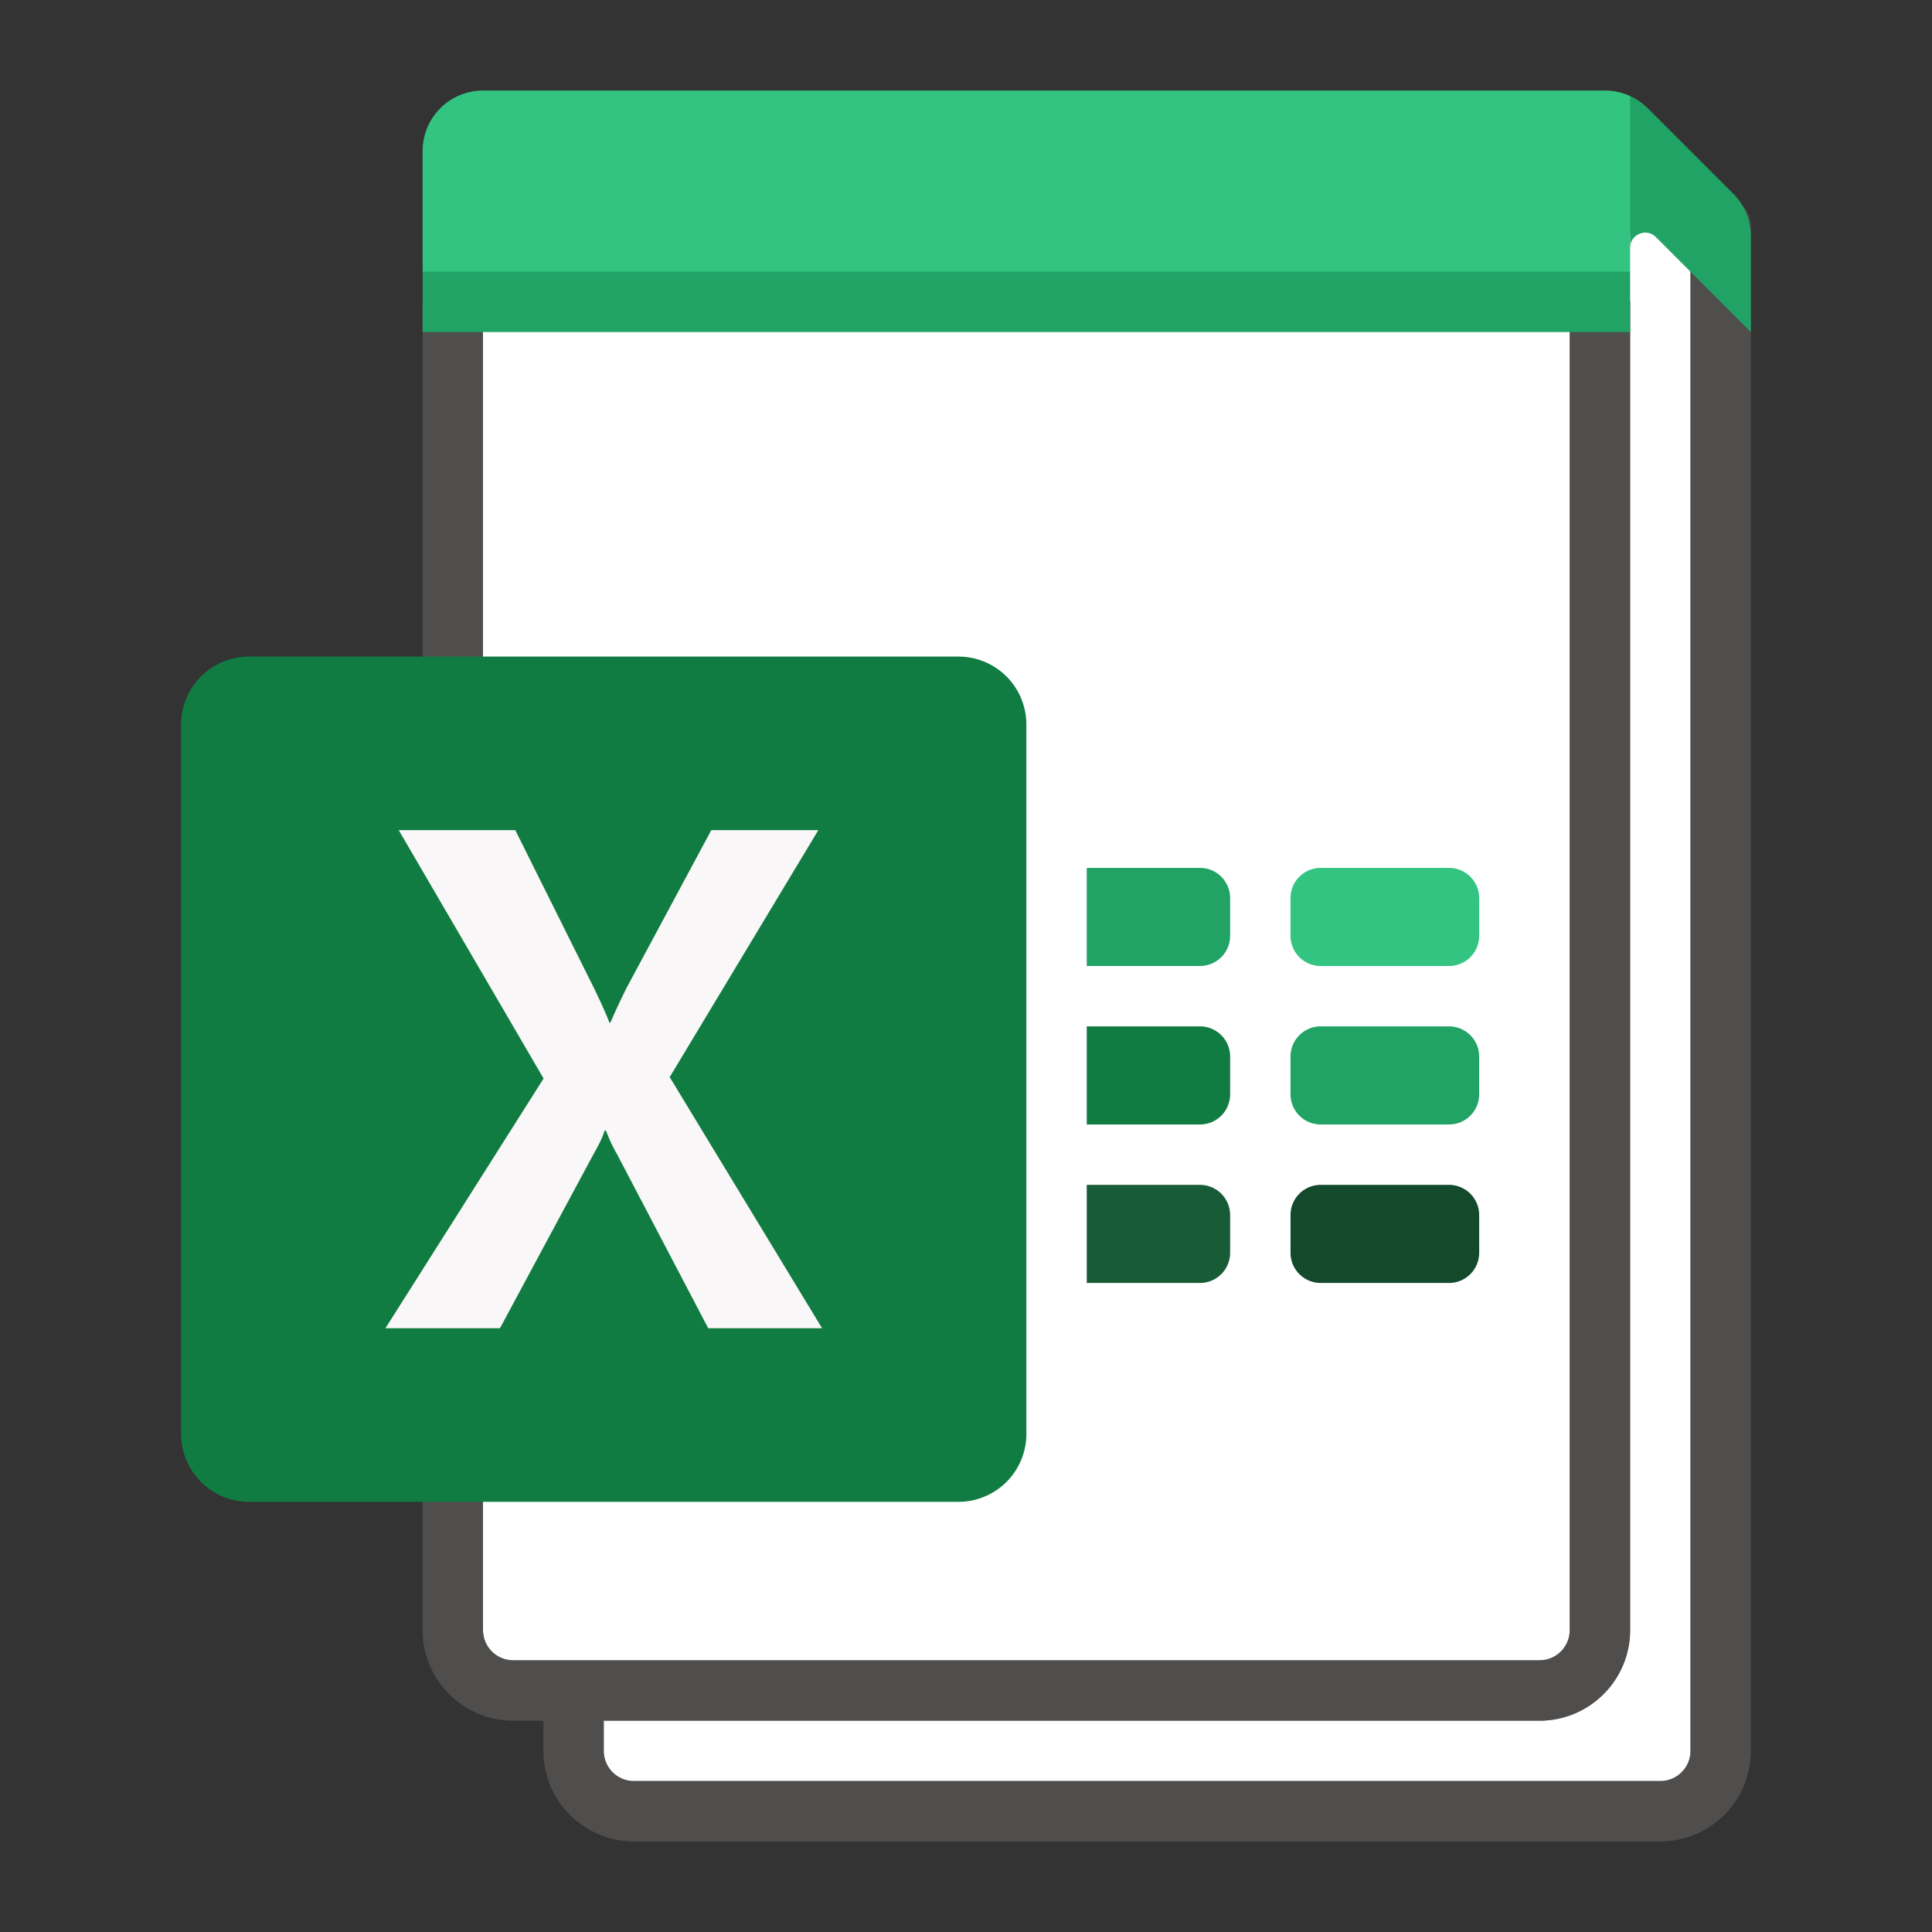 <svg xmlns="http://www.w3.org/2000/svg" viewBox="0 0 256 256"><rect x="0" y="0" width="256" height="256" fill="#333333" stroke="none"/><g fill="#FFF"><path d="M68 220h136c2.206 0 4-1.794 4-4V40.314c0-.108.023-.209.032-.314H63.968c.009.105.032.206.032.313V216c0 2.206 1.794 4 4 4z"/><path d="M216 40.313V216c0 6.617-5.383 12-12 12H80v4c0 2.206 1.794 4 4 4h136c2.206 0 4-1.794 4-4V30c0-.676.183-1.302.48-1.86L212 18v18.314a4 4 0 0 1 4 4z"/></g><path opacity=".64" fill="#605E5C" d="M228 26a4 4 0 0 0-4 4v202c0 2.206-1.794 4-4 4H84c-2.206 0-4-1.794-4-4v-4h124c6.617 0 12-5.383 12-12V40.314a4 4 0 0 0-8 0V216c0 2.206-1.794 4-4 4H68c-2.206 0-4-1.794-4-4V40.314a4 4 0 0 0-8 0V216c0 6.617 5.383 12 12 12h4v4c0 6.617 5.383 12 12 12h136c6.617 0 12-5.383 12-12V30a4 4 0 0 0-4-4z"/><path fill="#33C481" d="M216 12.728a7.99 7.99 0 0 0-3.314-.728H64a8 8 0 0 0-8 8v16l4 4h152l4-4v-5l2-2V16l-2-3.272z"/><path fill="#21A366" d="M56 36h160v8H56zM219.414 31.414L232 44V31.314a8 8 0 0 0-2.343-5.657l-11.314-11.314A7.988 7.988 0 0 0 216 12.728v20.1c0-1.781 2.154-2.674 3.414-1.414z"/><path fill="#134A2C" d="M192 157h-17a4 4 0 0 0-4 4v5a4 4 0 0 0 4 4h17a4 4 0 0 0 4-4v-5a4 4 0 0 0-4-4z"/><path fill="#185C37" d="M159 157h-15v13h15a4 4 0 0 0 4-4v-5a4 4 0 0 0-4-4z"/><path fill="#21A366" d="M192 136h-17a4 4 0 0 0-4 4v5a4 4 0 0 0 4 4h17a4 4 0 0 0 4-4v-5a4 4 0 0 0-4-4z"/><path fill="#107C41" d="M159 136h-15v13h15a4 4 0 0 0 4-4v-5a4 4 0 0 0-4-4z"/><path fill="#33C481" d="M192 115h-17a4 4 0 0 0-4 4v5a4 4 0 0 0 4 4h17a4 4 0 0 0 4-4v-5a4 4 0 0 0-4-4z"/><path fill="#21A366" d="M159 115h-15v13h15a4 4 0 0 0 4-4v-5a4 4 0 0 0-4-4z"/><g><path fill="#107C41" d="M33 199h94a9 9 0 0 0 9-9V96a9 9 0 0 0-9-9H33a9 9 0 0 0-9 9v94a9 9 0 0 0 9 9z"/><path fill="#F9F7F7" d="M51.071 176l20.957-33.092L52.833 110h15.446l10.479 21.034c.963 1.995 1.626 3.482 1.987 4.464h.136a93.658 93.658 0 0 1 2.168-4.648L94.25 110h14.182l-19.693 32.724L108.93 176H93.843l-12.104-23.104c-.512-.86-.994-1.888-1.445-3.084h-.182c-.21.736-.676 1.733-1.399 2.991L66.247 176H51.071z"/></g></svg>